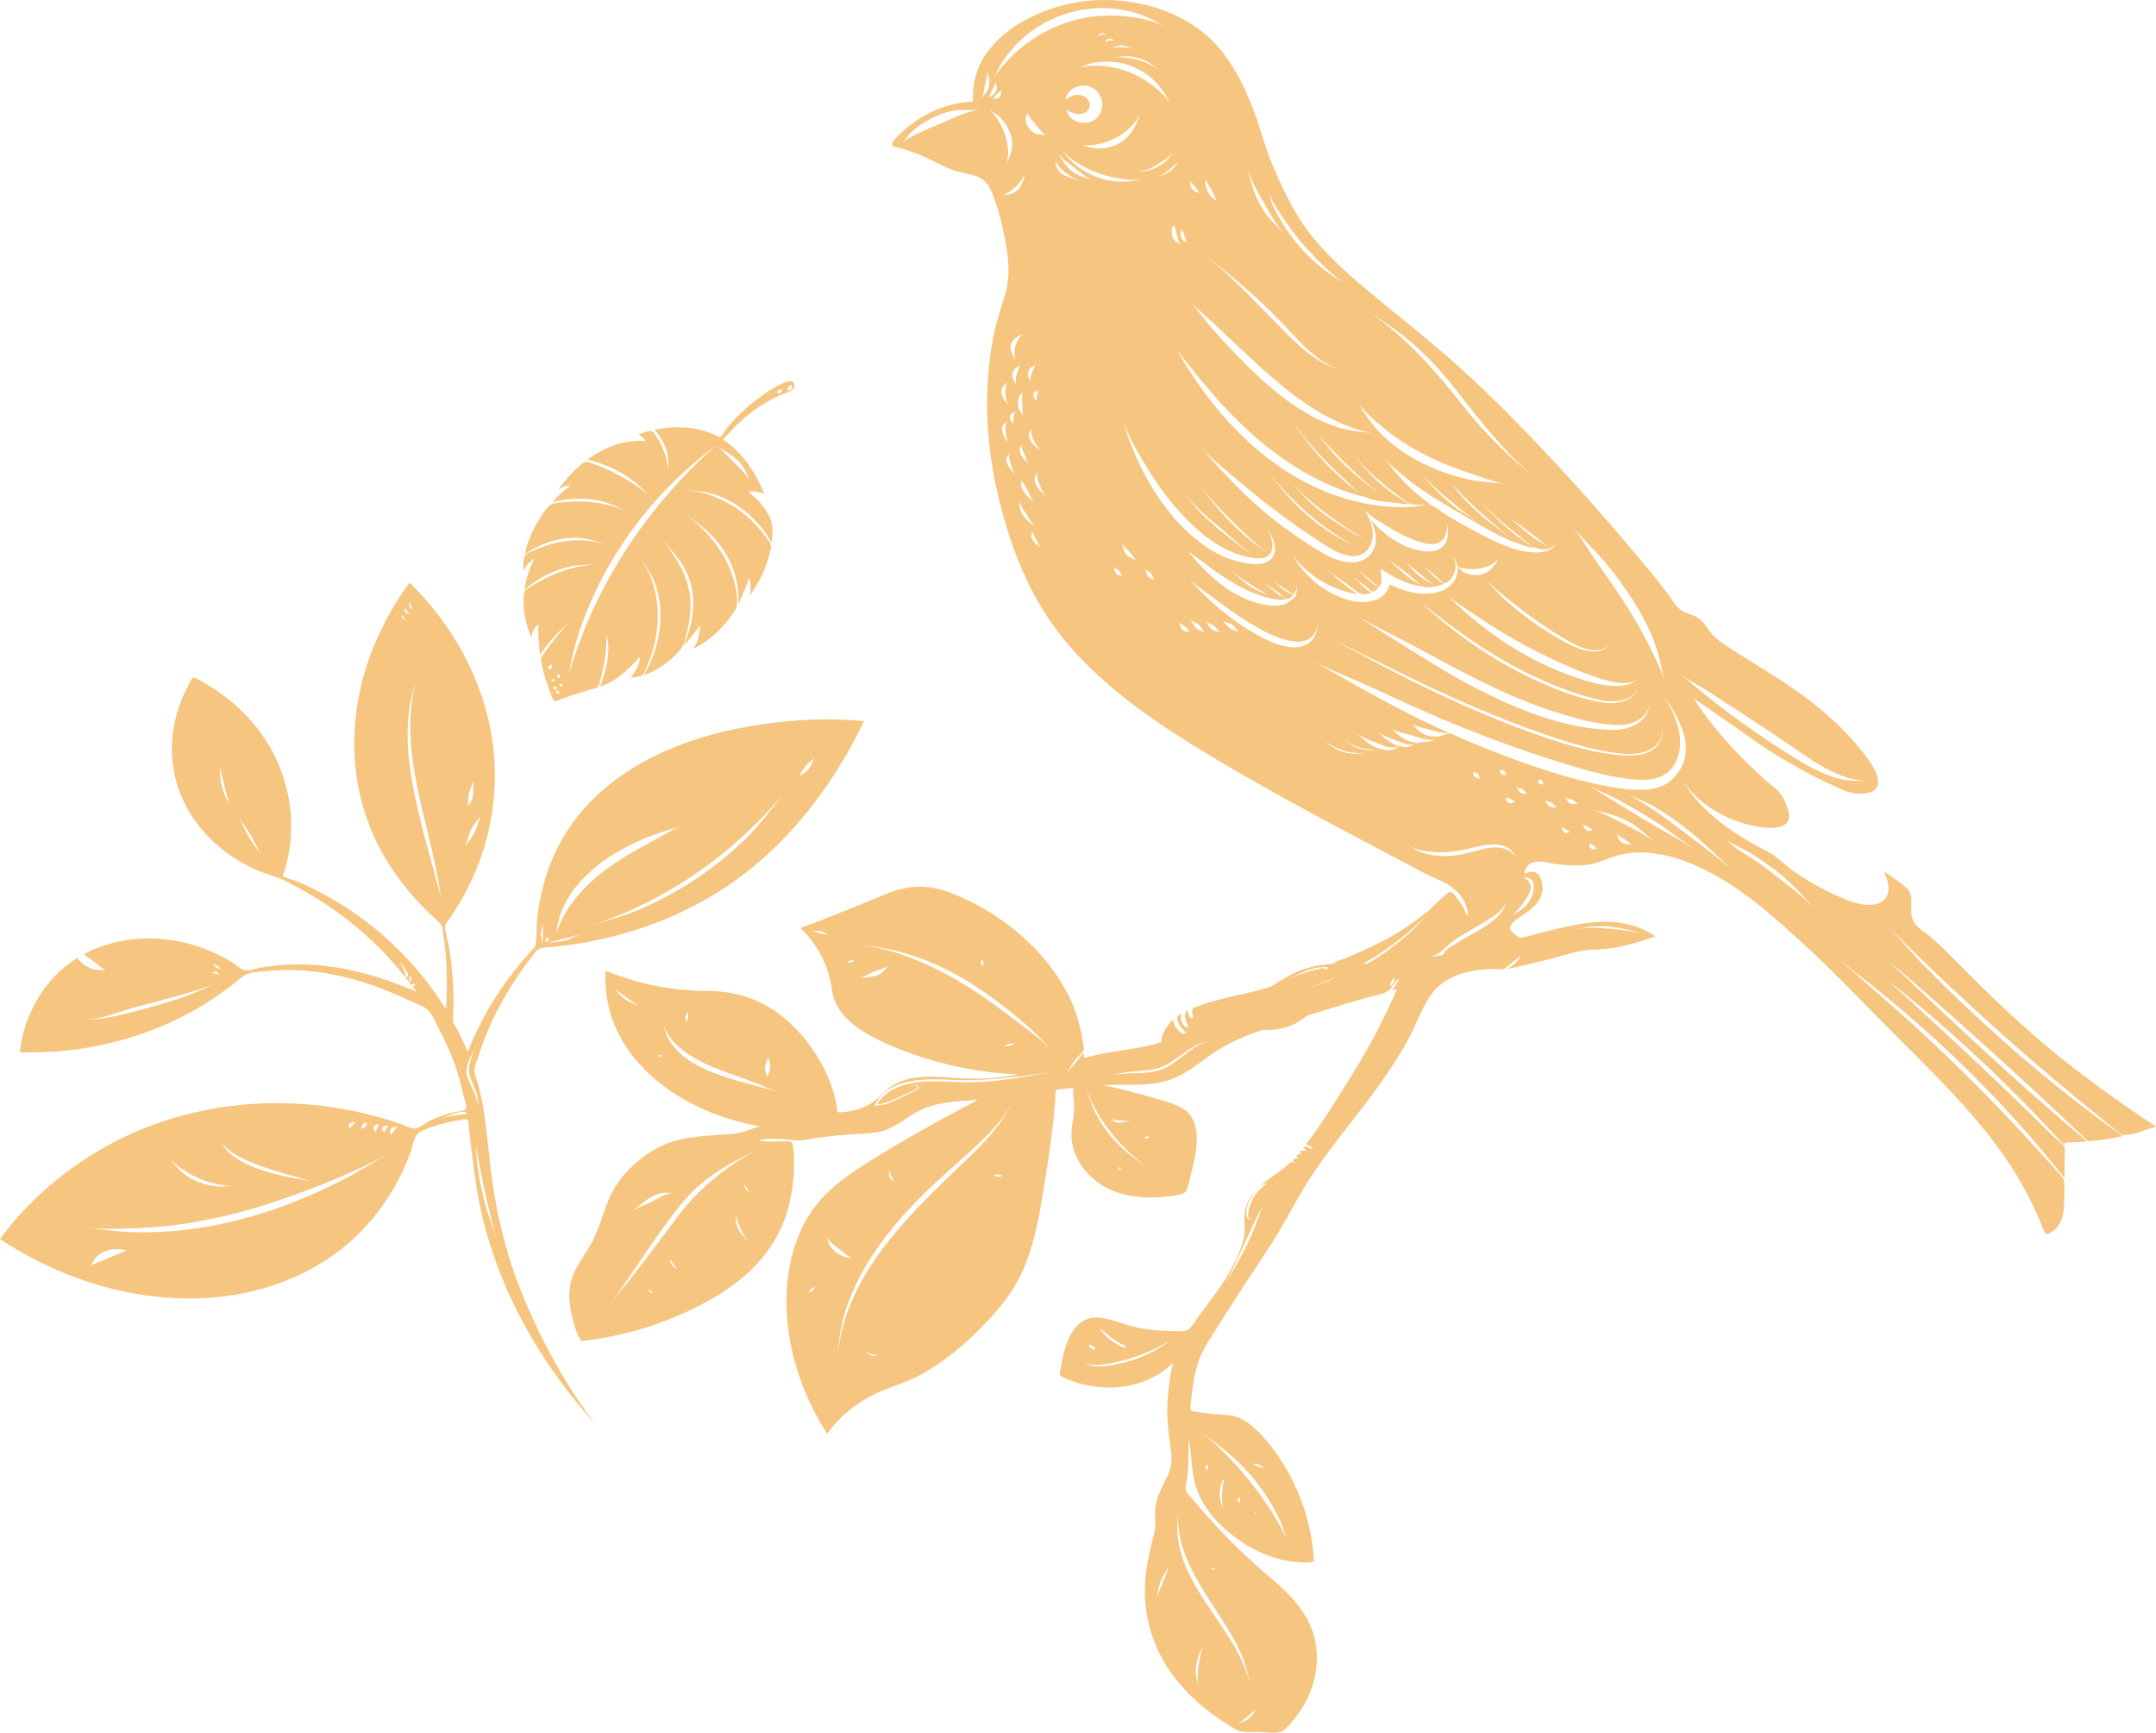 <svg width="397" height="319" viewBox="0 0 397 319" fill="none" xmlns="http://www.w3.org/2000/svg">
<g opacity="0.5">
<path d="M119.729 91.526C119.859 91.643 119.989 91.76 120.106 91.877C118.922 90.668 117.895 89.473 116.516 88.446C114.057 86.626 111.169 85.3 108.15 84.624C111.169 82.389 115.072 80.829 118.935 81.206C118.584 80.699 118.116 80.283 117.556 79.984C118.22 79.75 119.599 79.126 120.145 79.438C120.405 79.594 120.666 80.101 120.835 80.335C121.264 80.959 121.641 81.635 121.941 82.324C122.552 83.715 123.072 85.43 123.098 86.951C123.046 85.599 123.15 84.481 122.786 83.169C122.37 81.648 121.589 80.296 120.51 79.126C123.203 78.541 126.026 78.451 128.719 79.074C129.824 79.334 130.917 79.698 131.932 80.192C132.075 80.257 132.452 80.491 132.569 80.452C132.882 80.361 133.519 79.217 133.727 78.957C135.38 76.943 137.24 75.11 139.348 73.537C140.115 72.952 145.436 69.014 146.191 70.535C146.854 71.887 144.46 72.394 143.641 72.757C142.418 73.303 141.247 73.953 140.115 74.668C137.448 76.384 135.197 78.555 133.155 80.92C136.694 83.273 139.256 87.107 140.727 90.954C139.816 90.551 138.788 90.382 137.786 90.512C139.426 91.929 141 93.359 141.806 95.4C142.34 96.751 142.301 98.493 142.106 99.936C140.115 96.4 137.11 93.398 133.311 91.695C130.696 90.525 128.159 90.24 125.362 90.135C129.746 90.227 134.183 92.215 137.435 94.971C138.541 95.906 139.543 96.959 140.44 98.077C140.87 98.61 141.286 99.169 141.663 99.728C142.158 100.456 141.949 100.95 141.754 101.781C141.078 104.576 139.764 107.202 138.125 109.593C138.281 108.514 138.268 107.384 137.955 106.331C137.396 107.994 136.733 109.645 135.939 111.218C136.238 107.059 134.755 102.99 132.101 99.741C130.293 97.518 128.055 95.972 125.778 94.282C130.254 97.583 134.209 102.262 135.341 107.695C135.614 108.969 136.017 110.802 135.497 112.024C135.223 112.687 134.677 113.324 134.248 113.895C132.517 116.183 130.28 118.12 127.691 119.445C128.458 118.133 128.914 116.625 128.888 115.117C127.951 116.456 126.923 117.73 125.844 118.965C127.691 114.844 128.406 109.957 126.585 105.72C125.336 102.782 123.098 100.729 120.978 98.415C124.295 101.924 127.079 106.253 127.157 111.127C127.183 112.557 127.027 113.973 126.728 115.364C126.442 116.716 126.156 118.51 125.258 119.601C123.671 121.564 121.03 123.501 118.571 124.281C120.978 120.121 122.175 115.182 121.407 110.425C120.887 107.163 119.443 104.576 117.335 102.067C119.794 104.914 120.965 108.917 121.108 112.557C121.212 115.026 120.848 117.509 120.145 119.887C119.781 121.122 119.313 122.318 118.779 123.488C118.428 124.242 118.337 124.398 117.504 124.567C117.062 124.658 116.607 124.71 116.151 124.736C116.906 123.67 117.921 122.318 117.778 120.953C115.969 123.033 113.263 125.593 110.479 126.399C111.403 123.956 112.144 121.33 112.001 118.705C111.949 117.717 111.585 116.872 111.39 115.91C111.728 116.807 111.65 118.094 111.611 119.069C111.533 121.135 111.065 123.163 110.544 125.152C110.414 125.645 110.362 126.243 109.998 126.542C109.737 126.763 109.022 126.828 108.684 126.932C107.578 127.27 106.472 127.621 105.366 127.985C104.755 128.193 104.13 128.401 103.519 128.609C103.376 128.661 102.283 129.142 102.153 129.09C101.711 128.908 101.216 127.088 101.047 126.659C100.631 125.632 100.293 124.58 100.019 123.501C99.902 123.033 99.798 122.552 99.707 122.071C99.551 121.252 99.603 121.083 100.084 120.394C100.67 119.562 101.268 118.757 101.906 117.951C103.09 116.469 104.378 114.87 105.874 113.661C103.363 115.767 101.268 117.782 99.46 120.537C99.2 118.679 99.083 116.794 99.122 114.922C98.38 115.52 97.912 116.443 97.912 117.392C96.754 115.026 96.272 112.336 96.442 109.736C96.494 108.956 96.572 108.748 97.196 108.332C97.469 108.15 97.73 107.981 98.003 107.812C98.757 107.345 99.538 106.903 100.345 106.5C103.22 105.07 106.602 103.978 109.868 103.926C107.448 103.913 105.301 104.03 102.986 104.849C100.644 105.681 98.367 106.968 96.546 108.644C96.819 106.63 97.469 104.68 98.419 102.873C97.534 103.38 96.819 104.16 96.377 105.057C96.364 104.173 96.221 102.652 96.897 102.067C97.326 101.704 98.081 101.444 98.601 101.21C99.993 100.586 101.437 100.105 102.933 99.806C105.835 99.234 109.074 99.286 111.845 100.404C109.295 99.338 107.045 98.727 104.182 99.091C101.489 99.442 98.77 100.482 96.624 102.093C97.079 99.65 98.172 97.362 99.525 95.27C100.136 94.321 100.826 92.956 101.958 92.683C102.829 92.475 103.779 92.423 104.677 92.358C108.398 92.124 112.691 92.683 115.982 94.49C113.94 93.424 112.196 92.475 109.855 92.072C107.136 91.604 104.339 91.773 101.685 92.449C102.712 91.305 103.857 90.252 105.106 89.33C104.287 89.382 103.493 89.668 102.803 90.109C104.078 88.355 105.548 86.717 107.24 85.326C107.89 84.793 108.228 85.027 108.996 85.3C109.438 85.456 109.868 85.612 110.31 85.781C111.377 86.21 112.417 86.678 113.419 87.211C115.67 88.342 117.973 89.772 119.729 91.526ZM145.475 70.795C145.605 70.86 144.838 71.666 144.981 71.835C145.293 72.186 146.542 71.081 145.475 70.795ZM143.146 72.056C142.99 72.341 143.081 72.38 143.419 72.394C144.044 72.419 143.875 71.874 144.226 71.679C143.849 71.874 143.511 71.445 143.146 72.056ZM132.062 82.129C133.168 83 134.157 84.156 135.158 85.144C136.121 86.08 137.396 87.224 137.968 88.446C137.539 87.198 137.097 86.119 136.186 85.105C134.976 83.741 133.506 83.143 132.062 82.129ZM101.62 122.877C101.789 122.578 101.424 122.474 101.502 122.266C101.372 122.461 100.54 122.799 101.112 123.163C101.333 123.293 101.489 123.098 101.62 122.877ZM102.205 125.164C101.997 124.97 101.281 125.061 101.58 125.346C101.763 125.515 102.218 125.177 102.205 125.164ZM103.129 124.619C103.259 124.203 102.608 123.956 102.556 124.437C102.53 124.723 103.038 124.918 103.129 124.619ZM102.517 126.763C102.634 126.269 101.867 126.178 101.906 126.659C101.932 126.932 102.452 127.075 102.517 126.763ZM103.181 126.334C103.584 126.529 103.649 126.074 103.376 125.931C102.973 125.736 102.972 126.139 103.181 126.334ZM103.012 127.569C102.985 126.984 102.283 127.075 102.413 127.478C102.465 127.66 103.012 127.829 103.012 127.569ZM106.277 117.548C105.639 119.692 105.132 121.876 104.768 124.086C108.645 110.646 115.969 98.246 125.687 87.952C127.626 85.898 129.668 83.922 131.802 82.038C121.095 89.966 112.665 100.807 107.864 112.999C107.266 114.48 106.732 116.001 106.277 117.548Z" fill="#ED8C00"/>
<path d="M304.802 172.364C302.265 173.3 299.663 174.066 296.996 174.508C295.265 174.807 293.522 174.729 291.792 174.963C289.463 175.288 287.135 176.159 284.845 176.692C282.425 177.264 279.992 177.836 277.572 178.421C277.963 178.122 280.174 176.64 279.901 175.886C279.966 176.042 277.065 178.356 276.896 178.395C276.284 178.564 275.296 178.356 274.645 178.369C273.682 178.395 272.733 178.473 271.783 178.629C268.57 179.123 265.33 180.435 263.444 183.204C261.674 185.803 260.66 188.923 259.138 191.665C257.42 194.759 255.456 197.696 253.374 200.556C249.224 206.288 244.528 211.643 240.755 217.635C238.361 221.43 236.423 225.486 233.938 229.229C230.608 234.285 227.29 239.354 224.064 244.475C223.088 246.022 222.021 247.582 221.254 249.246C220.031 251.897 219.588 254.965 219.328 257.837C219.289 258.214 219.133 258.838 219.211 259.215C219.367 259.891 219.263 259.722 220.044 259.852C220.967 260.008 221.904 260.151 222.841 260.255C224.012 260.385 225.183 260.398 226.34 260.528C228.864 260.814 230.946 262.698 232.572 264.505C237.021 269.431 240.118 275.904 241.34 282.39C241.523 283.339 241.653 284.288 241.77 285.236C241.809 285.613 241.848 286.003 241.874 286.38C241.9 286.627 241.913 286.874 241.926 287.121C242.069 287.459 241.965 287.589 241.601 287.511C240.924 287.81 239.597 287.602 238.869 287.55C237.776 287.485 236.683 287.303 235.616 287.03C232.195 286.146 228.968 284.34 226.262 282.078C223.595 279.855 221.228 276.996 220.2 273.629C219.354 270.822 219.432 267.689 218.899 264.817C218.795 267.326 218.925 269.86 218.587 272.356C218.522 272.863 218.3 273.434 218.3 273.941C218.3 274.682 219.003 275.254 219.497 275.852C220.512 277.087 221.553 278.283 222.62 279.478C226.093 283.352 229.827 286.965 233.808 290.332C238.127 293.984 241.939 297.948 242.433 303.888C242.824 308.554 241.119 313.221 238.075 316.743C237.529 317.367 236.917 318.186 236.215 318.641C235.187 319.304 232.897 318.849 231.635 318.836C230.412 318.81 228.994 319.005 227.875 318.524C227.134 318.199 226.405 317.692 225.716 317.25C221.813 314.78 218.261 311.661 215.594 307.879C212.134 302.978 210.469 297.129 210.872 291.137C211.028 288.876 211.457 286.653 211.965 284.444C212.251 283.235 212.719 282.013 212.732 280.765C212.745 279.543 212.602 278.27 212.823 277.061C213.175 275.163 214.098 273.46 214.97 271.758C215.75 270.25 215.828 268.729 215.62 267.079C215.347 264.817 214.97 262.607 214.944 260.32C214.905 257.161 215.282 253.977 215.985 250.896C210.638 256.121 202.259 256.602 195.69 253.535C194.961 253.197 195.156 252.898 195.286 252.092C195.442 251.078 195.625 250.077 195.885 249.09C196.236 247.738 196.704 246.373 197.459 245.19C198.357 243.761 199.697 242.669 201.44 242.565C204.055 242.396 206.813 243.877 209.35 244.384C211.457 244.813 213.604 245.021 215.751 245.034C216.557 245.034 217.637 245.177 218.417 244.943C219.302 244.683 220.096 243.15 220.681 242.37C223.855 238.132 227.719 233.271 229.007 227.994C229.476 226.058 228.838 224.147 229.411 222.21C230.647 218.103 234.966 216.673 237.75 213.866C237.88 214.074 238.166 213.996 238.257 214.139C238.309 213.905 238.244 213.697 238.01 213.593C238.179 213.411 238.765 212.995 239.09 213.294C238.96 213.099 238.973 212.943 238.687 212.852C238.895 212.618 239.35 212.228 239.688 212.618C239.532 212.397 239.649 212.254 239.35 212.085C239.805 211.539 239.61 211.916 240.144 211.838C240.235 211.825 240.521 211.877 240.573 211.942C240.274 211.76 240.469 211.474 239.948 211.357C240.391 210.798 240.664 211.136 241.275 211.409C241.471 211.5 241.809 211.565 241.952 211.747C241.432 211.24 241.314 210.824 240.456 210.707C243.643 206.548 246.362 202.012 249.133 197.579C252.216 192.627 254.949 187.441 257.225 182.073C256.939 182.151 256.653 182.229 256.354 182.32C256.536 182.112 257.72 180.227 257.616 180.24C257.108 180.266 256.184 181.943 255.807 182.268C254.831 183.074 252.932 183.295 251.696 183.659C249.25 184.361 246.817 185.088 244.398 185.829C240.013 187.168 235.59 188.468 231.271 190.015C227.993 191.184 224.896 192.679 222.099 194.772C219.445 196.748 217.195 198.45 213.864 199.204C210.443 199.984 206.67 199.542 203.183 199.776C205.993 200.322 208.751 201.089 211.509 201.843C213.513 202.402 215.633 202.921 217.481 203.909C221.8 206.197 220.291 212.319 219.302 216.14C219.107 216.92 218.782 218.961 218.157 219.52C217.533 220.079 215.62 220.157 214.814 220.261C212.849 220.52 210.794 220.494 208.816 220.235C204.731 219.689 201.089 217.687 198.877 214.165C197.524 212.007 197.004 209.667 197.433 207.159C197.654 205.885 197.81 204.65 197.797 203.363C197.784 202.506 197.355 201.063 197.719 200.244C196.861 200.335 196.015 200.426 195.169 200.517C194.532 200.595 194.61 200.465 194.402 200.985C194.285 201.297 194.35 201.843 194.324 202.168C194.18 204.052 194.011 205.924 193.79 207.796C193.361 211.435 192.788 215.061 192.203 218.688C191.357 223.9 190.447 229.242 188.248 234.09C186.687 237.535 184.397 240.485 181.808 243.215C178.087 247.166 173.846 250.831 169.007 253.353C166.496 254.666 163.751 255.342 161.214 256.563C157.701 258.253 154.579 260.736 152.328 263.946C147.203 256.082 144.197 246.217 144.913 236.781C145.329 231.244 147.164 225.538 150.767 221.248C153.382 218.142 156.856 215.828 160.264 213.697C166.678 209.693 173.326 205.989 180.039 202.493C176.474 202.714 172.871 202.778 169.566 204.325C167.068 205.495 165.26 207.393 162.528 208.199C161.136 208.602 159.731 208.653 158.3 208.731C155.529 208.874 152.771 209.134 150.026 209.537C149.193 209.654 148.321 209.914 147.476 209.94C146.422 209.979 145.29 209.771 144.236 209.719C143.378 209.68 142.506 209.628 141.647 209.641C141.504 209.641 139.813 209.849 139.8 209.823C140.19 210.317 143.248 210.07 143.924 210.109C144.366 210.135 145.121 210.018 145.537 210.2C146.084 210.421 145.772 210.187 145.967 210.733C146.058 210.993 146.058 211.422 146.084 211.708C146.214 212.995 146.253 214.295 146.188 215.594C146.058 218.649 145.485 221.742 144.419 224.602C140.88 234.116 131.877 239.445 122.849 243.007C118.672 244.657 114.314 245.801 109.891 246.503C109.306 246.594 108.707 246.685 108.122 246.763C107.913 246.789 107.562 246.88 107.367 246.854C106.769 246.776 107.107 246.893 106.795 246.438C106.092 245.424 105.754 243.838 105.442 242.669C104.934 240.81 104.674 238.86 104.934 236.937C105.39 233.505 107.992 230.932 109.41 227.864C111.088 224.238 111.673 220.403 114.184 217.167C116.955 213.593 121.131 210.551 125.633 209.667C127.519 209.29 129.444 209.147 131.357 208.978C132.801 208.848 134.284 208.835 135.715 208.627C137.133 208.42 138.538 207.731 139.93 207.341C129.575 205.586 118.451 199.711 113.716 189.95C112.024 186.466 111.27 182.58 111.53 178.707C117.476 181.124 123.72 182.424 130.134 182.411C135.676 182.398 140.659 184.114 144.874 187.805C148.256 190.769 151.04 194.707 152.719 198.892C153.343 200.439 153.799 202.051 154.085 203.688C154.124 203.909 154.098 204.507 154.228 204.676C154.41 204.923 154.904 204.767 155.295 204.715C155.919 204.65 156.544 204.585 157.142 204.442C158.547 204.117 159.926 203.506 161.084 202.649C162.008 201.96 162.749 201.05 163.66 200.335C166.912 197.774 171.362 198.086 175.251 198.398C179.48 198.736 183.395 198.619 187.559 197.774C179.987 197.514 172.233 195.799 165.208 192.965C160.42 191.029 153.968 188 153.2 182.242C152.615 177.849 150.624 173.884 147.372 170.843C152.693 168.919 157.897 166.736 163.126 164.578C167.029 162.966 170.685 162.719 174.757 164.253C183.396 167.489 191.552 173.897 196.106 182.021C197.719 184.881 198.812 188.039 199.293 191.288C199.371 191.795 199.683 192.848 199.514 193.355C199.319 193.914 198.318 194.668 197.953 195.123C197.303 195.955 196.873 196.865 196.288 197.709C197.342 196.371 198.539 195.175 199.54 193.784C199.553 194.122 199.566 194.46 199.566 194.798C203.352 193.68 207.203 193.394 211.041 192.588C215.308 191.691 219.38 189.755 223.244 187.792C226.822 185.972 230.334 184.01 233.717 181.839C236.163 180.266 238.517 178.733 241.379 178.031C245.217 177.082 249.042 177.264 252.945 177.485C255.326 177.628 257.785 177.16 260.126 176.783C267.022 175.665 273.839 174.105 280.63 172.52C288.475 170.622 297.399 167.321 304.802 172.364ZM152.875 172.195C152.302 172 151.821 171.623 151.21 171.48C150.533 171.324 149.87 171.415 149.193 171.324C149.831 171.363 150.455 171.688 151.066 171.844C151.587 171.987 152.419 171.948 152.875 172.195ZM118.373 185.582C117.228 185.05 116.136 184.179 115.134 183.438C114.418 182.918 113.586 182.398 112.974 181.761C113.625 182.437 114.08 183.139 114.822 183.724C115.94 184.595 117.163 184.933 118.373 185.582ZM140.841 196.8C140.854 197.085 141.27 198.112 141.205 198.281C141.218 198.151 141.439 197.878 141.491 197.774C141.765 197.215 141.869 196.436 141.804 195.838C141.752 195.383 141.439 194.915 141.452 194.473C141.335 195.357 140.802 195.773 140.841 196.8ZM126.231 187.506C126.218 187.675 126.413 188.273 126.361 188.403C126.413 187.961 126.751 187.545 126.751 187.038C126.751 186.739 126.608 186.414 126.621 186.128C126.556 186.609 126.244 186.96 126.231 187.506ZM121.977 194.447C121.912 194.434 121.743 194.252 121.652 194.226C121.391 194.148 121.274 194.369 121.066 194.343C121.352 194.629 121.899 194.369 121.977 194.447ZM116.201 223.12C117.515 222.21 119.167 221.716 120.559 220.936C121.457 220.442 122.809 219.572 123.928 219.741C120.715 218.883 118.555 221.404 116.201 223.12ZM120.247 238.106C120.182 238.028 119.479 237.262 119.492 237.236C119.479 237.899 119.518 237.989 120.247 238.106ZM124.579 233.453C124.41 233.219 123.33 231.829 123.304 231.504C123.421 231.803 123.343 232.179 123.512 232.504C123.837 233.154 124.384 233.349 124.891 233.804C124.774 233.739 124.631 233.531 124.579 233.453ZM137.588 228.319C136.6 226.902 135.234 224.407 135.65 222.6C135.52 223.692 135.351 224.537 135.702 225.642C136.144 226.993 136.964 227.682 137.901 228.683C137.784 228.566 137.68 228.423 137.588 228.319ZM137.081 217.882C137.185 218.285 137.016 218.623 137.341 219.026C137.536 219.26 137.81 219.338 138.018 219.533C137.875 219.234 137.055 218.09 137.081 217.882ZM138.33 212.202C135.143 213.788 131.994 215.516 129.236 217.791C126.439 220.092 124.319 223.029 122.198 225.928C118.79 230.594 115.693 235.494 112.298 240.147C113.755 238.145 115.446 236.261 116.968 234.298C119.544 230.984 122.055 227.604 124.566 224.238C128.612 218.818 133.894 214.477 139.943 211.396C139.423 211.695 138.863 211.942 138.33 212.202ZM143.716 201.167C141.53 200.426 139.397 199.438 137.224 198.645C134.557 197.67 131.825 196.787 129.275 195.526C126.322 194.07 122.172 191.197 122.016 187.441C122.77 197.267 136.379 198.762 143.716 201.167ZM180.637 177.095C180.637 177.147 180.82 177.979 180.794 177.992C180.859 177.628 181.184 177.615 181.08 177.095C181.041 176.861 180.82 176.744 180.768 176.536C180.833 176.64 180.651 176.952 180.637 177.095ZM157.168 176.757C157.22 176.432 156.166 177.095 156.01 177.069C156.4 177.329 157.064 177.277 157.168 176.757ZM163.673 177.771C162.983 178.304 161.747 178.499 160.954 178.863C159.991 179.305 158.976 179.928 157.91 180.071C159.328 179.837 160.694 180.045 161.995 179.318C162.84 178.837 163.022 178.343 163.673 177.771ZM187.077 192.094C186.583 192.172 186.101 192.003 185.581 192.198C185.295 192.302 185.061 192.536 184.787 192.64C185.191 192.575 185.568 192.601 185.971 192.51C186.258 192.445 186.83 192.068 187.077 192.094ZM163.673 215.308C163.712 215.802 163.647 216.283 163.855 216.751C164.089 217.258 164.622 217.414 164.909 217.804C164.505 217.427 163.725 215.763 163.673 215.308ZM150.143 236.872C149.935 237.054 149.557 237.093 149.323 237.314C149.089 237.522 149.024 237.847 148.816 238.041C149.115 237.925 149.401 237.808 149.648 237.6C149.779 237.47 150.026 236.924 150.143 236.872ZM156.088 231.53C156.335 231.595 156.596 231.621 156.843 231.634C156.114 231.27 155.334 230.594 154.709 230.1C153.785 229.346 152.511 228.488 152.016 227.357C152.485 228.319 152.641 229.294 153.434 230.1C154.137 230.815 155.126 231.296 156.088 231.53ZM162.034 249.428C161.526 249.584 159.406 249.233 159.172 248.453C159.965 249.727 160.824 249.765 162.034 249.428ZM184.683 216.556C184.384 216.4 184.124 216.257 183.799 216.218C183.382 216.153 182.927 216.478 182.602 216.439C182.979 216.387 183.552 216.608 183.942 216.608C184.176 216.595 184.462 216.491 184.683 216.556ZM186.557 202.74C184.722 206.197 181.86 209.03 178.998 211.643C175.395 214.931 171.674 218.09 168.304 221.612C162.671 227.5 157.649 234.35 155.399 242.292C154.644 244.956 154.397 247.465 154.215 250.194C155.308 234.22 168.473 222.639 179.193 212.306C182.159 209.433 184.709 206.405 186.557 202.74ZM193.439 197.449C187.402 198.164 181.522 199.087 175.421 198.801C170.503 198.567 163.387 198.281 161.019 203.675C161.162 203.493 162.84 203.376 163.1 203.272C164.727 202.701 166.275 201.843 167.836 201.102C168.213 200.92 169.761 200.348 168.942 199.75C168.786 199.633 168.616 199.737 168.46 199.737C167.849 199.737 167.107 200.166 166.522 200.322C167.016 200.192 168.018 199.711 168.551 199.802C169.878 200.01 167.875 200.907 167.498 201.063C165.624 201.882 163.647 203.077 161.591 203.311C161.656 202.701 162.619 201.869 163.035 201.505C164.076 200.608 165.364 200.036 166.691 199.672C169.982 198.762 173.443 199.113 176.8 199.217C180.065 199.321 183.291 199.035 186.531 198.554C188.066 198.32 189.588 198.073 191.123 197.826C191.813 197.709 192.502 197.605 193.179 197.488C193.257 197.488 193.777 197.41 193.439 197.449ZM194.792 194.902C192.411 191.6 189.445 188.975 186.284 186.427C182.901 183.685 179.323 181.163 175.473 179.097C169.618 175.951 163.569 174.3 156.999 173.754C163.881 174.339 170.659 177.186 176.552 180.643C180.117 182.736 183.487 185.154 186.752 187.688C189.471 189.781 192.854 192.003 194.792 194.902ZM206.423 215.191C206.462 214.996 206.24 214.892 206.123 214.892C205.668 214.905 206.227 215.412 206.227 215.399C206.279 215.36 206.41 215.269 206.423 215.191ZM210.625 209.485C210.742 209.459 210.976 209.602 211.119 209.589C211.418 209.576 211.548 209.316 211.783 209.277C211.639 209.342 211.327 209.16 211.145 209.199C211.067 209.212 210.638 209.498 210.625 209.485ZM204.992 206.288C205.603 207.094 207.437 206.366 208.244 206.353C207.45 206.34 206.54 206.288 205.746 206.223C205.772 206.223 204.614 206.067 205.083 205.794C204.913 205.924 204.835 206.08 204.992 206.288ZM202.507 205.56C201.375 203.753 200.36 201.635 199.814 199.568C200.581 202.467 201.57 205.066 203.3 207.536C205.902 211.253 209.298 213.736 213.149 216.01C208.79 213.502 205.174 209.758 202.507 205.56ZM221.917 191.834C218.925 192.575 216.856 195.097 214.098 196.332C212.836 196.891 211.509 197.046 210.13 197.137C207.958 197.267 205.837 197.514 203.769 198.203C207.151 197.072 210.976 198.151 214.254 196.722C217.195 195.435 219.263 192.614 222.398 191.717C222.242 191.756 222.086 191.795 221.917 191.834ZM246.453 178.902C246.219 177.953 244.007 178.005 243.305 178.057C242.03 178.161 240.82 178.59 239.649 179.084C238.569 179.551 237.542 180.084 236.501 180.63C237.945 179.876 239.623 179.24 241.184 178.785C242.303 178.46 243.513 178.239 244.671 178.447C244.931 178.499 245.959 178.629 245.998 179.032C246.037 179.369 244.892 179.85 244.71 179.954C240.664 182.034 235.746 182.567 231.401 183.802C232.715 183.425 247.065 181.319 246.453 178.902ZM251.683 179.941C251.592 178.72 251.111 178.356 250.304 177.498C250.903 178.018 251.527 179.175 251.683 179.941ZM252.334 179.421C252.204 178.382 251.8 178.265 251.137 177.576C251.54 177.888 252.217 178.889 252.334 179.421ZM252.789 178.72C252.867 178.044 252.386 177.979 252.047 177.589C252.269 177.745 252.763 178.863 252.789 178.72ZM253.361 178.135C253.361 177.784 253.01 177.771 252.919 177.589C252.958 177.628 253.257 178.291 253.244 178.369C253.296 178.291 253.322 178.213 253.361 178.135ZM253.947 177.888C253.934 177.693 253.648 177.615 253.635 177.563C253.622 177.55 253.83 178.148 253.83 178.135C253.83 178.044 253.947 178.005 253.947 177.888ZM256.783 180.123C256.783 180.162 256.757 179.824 256.77 179.811C256.653 180.149 256.249 180.448 256.106 180.812C256.002 181.098 256.041 181.475 255.911 181.722C256.354 181.228 256.757 180.851 256.783 180.123ZM202.767 244.917C203.365 245.84 204.25 246.529 205.161 247.127C205.395 247.283 207.489 248.635 207.229 247.829C207.177 247.673 206.332 247.361 206.162 247.27C205.616 246.958 205.096 246.607 204.601 246.217C204.445 246.087 202.559 244.514 202.559 244.514C202.598 244.657 202.663 244.8 202.767 244.917ZM200.503 247.647C200.568 247.933 201.583 248.895 201.635 248.245C201.648 247.907 200.399 247.361 200.503 247.647ZM215.061 247.01C211.9 248.804 208.608 250.181 205.018 250.857C203.001 251.247 199.853 251.884 198.201 250.194C200.399 252.092 203.43 251.611 206.097 251.039C207.997 250.636 209.857 250.012 211.6 249.155C212.602 248.674 213.565 248.115 214.463 247.465C214.541 247.426 215.334 246.88 215.061 247.01ZM222.463 270.029C222.463 270.003 222.307 269.548 222.294 269.574C222.281 269.665 222.06 269.86 222.021 269.977C221.93 270.289 222.19 270.458 222.164 270.718C222.346 270.536 222.489 270.289 222.463 270.029ZM225.143 277.594C224.987 276.32 224.974 274.994 225.13 273.72C225.143 273.655 225.287 272.083 225.625 272.356C225.065 271.94 224.688 273.876 224.662 274.071C224.389 275.592 224.883 276.606 225.247 278.01C225.195 277.906 225.169 277.711 225.143 277.594ZM228.383 276.684C228.396 276.593 228.279 275.605 228.227 275.631C228.11 275.917 227.745 275.826 227.954 276.32C228.045 276.541 228.253 276.528 228.383 276.684ZM231.388 278.361C231.401 278.166 230.855 278.556 231.037 278.595C231.154 278.621 231.375 278.491 231.388 278.361ZM230.334 269.288C230.855 269.483 231.297 269.899 231.856 270.068C232.221 270.172 232.624 270.159 232.962 270.276C232.533 270.055 232.208 269.782 231.752 269.613C231.375 269.457 230.647 269.483 230.334 269.288ZM220.941 263.504C224.48 266.143 227.667 269.587 230.399 273.031C233.079 276.411 235.655 280.245 237.281 284.249C236.683 283.209 236.501 281.792 236.033 280.674C235.72 279.933 235.382 279.205 235.005 278.504C233.795 276.164 232.299 273.954 230.607 271.927C227.81 268.547 224.48 266.052 220.941 263.504ZM215.685 287.771C214.918 288.98 214.098 290.007 213.604 291.397C213.279 292.333 213.24 293.217 213.044 294.179C213.318 293.087 213.864 291.969 214.293 290.929C214.671 289.994 215.074 288.577 215.685 287.771ZM222.073 302.121C221.058 303.849 220.252 305.331 220.187 307.398C220.148 308.619 220.473 309.503 220.72 310.673C220.382 309.594 220.564 307.931 220.681 306.852C220.863 305.422 221.215 303.342 222.073 302.121ZM229.84 315.898C229.281 316.392 228.344 317.198 227.576 317.393C228.487 317.081 229.268 316.912 230.061 316.275C230.855 315.638 231.024 314.897 231.557 314.092C231.284 314.78 230.399 315.404 229.84 315.898ZM222.893 288.629C222.958 288.642 223.088 288.85 223.166 288.902C223.413 289.019 223.582 288.824 223.777 288.876C223.556 288.525 222.971 288.707 222.893 288.629ZM216.921 278.946C216.921 278.855 216.921 278.751 216.934 278.66C215.204 291.41 227.888 299.04 230.321 310.608C229.84 308.32 229.398 306.293 228.396 304.148C226.926 300.964 224.935 298.039 223.036 295.089C219.888 290.241 216.726 284.911 216.921 278.946ZM232.39 222.236C229.944 226.772 228.136 231.66 225.625 236.17C227.03 233.999 228.331 231.777 229.476 229.437C230.217 227.929 230.868 226.382 231.479 224.81C231.739 224.134 231.986 223.471 232.221 222.782C232.26 222.665 232.52 222.041 232.39 222.236ZM233.834 217.934C231.895 217.336 229.918 220.819 229.593 222.288C229.294 223.666 229.515 225.265 231.18 224.03C229.372 225.278 229.788 223.055 230.126 222.015C230.438 221.066 230.946 220.196 231.596 219.429C231.947 219.039 233.17 217.583 233.834 217.934ZM301.744 171.74C301.913 171.779 302.096 171.818 302.278 171.87C298.284 170.557 294.16 169.985 290.023 171.155C291.974 170.596 294.459 170.843 296.488 170.973C298.245 171.103 300.027 171.363 301.744 171.74Z" fill="#ED8C00"/>
<path d="M347.147 170.115C347.095 170.063 347.043 170.011 346.991 169.959C349.645 172.507 352 175.431 354.589 178.07C356.579 180.098 358.596 182.099 360.651 184.062C365.504 188.676 370.473 193.134 375.625 197.424C380.556 201.531 385.63 205.443 390.859 209.161C388.973 209.564 387.061 209.863 385.148 210.058C384.472 210.136 384.329 209.967 383.873 209.525C383.47 209.135 383.067 208.758 382.663 208.368C379.71 205.547 376.718 202.753 373.726 199.984C367.559 194.291 361.314 188.663 354.992 183.113C353.183 181.527 351.362 179.942 349.528 178.369C348.747 177.693 347.654 177.017 346.991 176.211C359.194 187.753 371.397 199.36 384.303 210.123C383.431 210.201 382.572 210.266 381.701 210.304C381.362 210.317 380.907 210.266 380.582 210.343C380.1 210.46 380.153 210.292 380.153 210.876C373.44 203.481 366.31 196.462 358.843 189.833C356.202 187.493 353.522 185.206 350.79 182.983C349.541 181.969 348.175 181.046 346.991 179.968C351.583 184.023 356.072 188.208 360.56 192.381C365.178 196.683 369.758 201.024 374.272 205.443C375.612 206.756 376.952 208.069 378.292 209.382C378.786 209.876 379.801 210.525 380.113 211.162C380.335 211.617 380.166 212.644 380.166 213.164C380.166 214.399 380.166 215.634 380.153 216.881C370.395 204.468 359.051 193.082 346.822 183.1C343.934 180.735 340.993 178.434 337.975 176.224C340.681 178.213 343.166 180.605 345.703 182.801C349.073 185.726 352.39 188.715 355.642 191.757C361.809 197.528 367.741 203.546 373.466 209.746C374.819 211.214 376.172 212.696 377.499 214.178C378.149 214.906 378.786 215.634 379.437 216.361C380.192 217.219 380.153 217.622 380.127 218.779C380.087 221.171 380.4 224.628 378.357 226.37C378.045 226.643 377.564 227.02 377.147 227.098C376.627 227.202 376.848 227.28 376.549 226.864C376.068 226.188 375.833 225.148 375.482 224.368C374.923 223.12 374.337 221.886 373.726 220.664C372.659 218.571 371.488 216.53 370.213 214.568C363.708 204.598 354.68 196.345 346.379 187.909C341.41 182.853 336.505 177.758 331.249 173.001C326.878 169.037 322.338 164.968 317.251 161.94C311.891 158.742 305.438 156.091 299.076 157.183C296.735 157.585 294.679 158.885 292.298 159.197C290.412 159.457 288.487 159.327 286.613 159.067C285.403 158.898 284.128 158.521 282.892 158.638C281.617 158.755 280.798 159.6 280.694 160.887C282.216 160.146 283.309 160.354 283.855 162.096C284.336 163.642 283.92 165.202 282.892 166.398C281.995 167.438 280.811 168.14 279.705 168.933C279.041 169.4 277.962 170.076 278.105 171.025C278.248 171.974 280.46 172.624 280.29 173.378C280.134 174.132 278.248 174.08 277.74 174.132C273.616 174.522 269.583 174.977 265.642 176.328C265.772 175.223 266.097 174.977 267.007 174.366C267.541 174.015 268.087 173.677 268.634 173.365C269.622 172.78 270.624 172.234 271.613 171.662C274.176 170.18 276.791 168.595 277.571 165.566C277.051 167.451 275.022 168.712 273.473 169.66C271.522 170.856 269.466 171.896 267.593 173.235C266.565 173.976 265.72 175.054 264.64 175.639C262.779 176.653 260.659 177.329 258.694 178.122C255.546 179.396 252.411 180.683 249.301 182.073C247.467 182.892 245.646 183.724 243.889 184.686C242.393 185.518 241.196 186.661 239.804 187.649C237.15 189.508 233.976 189.911 230.815 189.391C229.475 189.17 228.278 188.702 227.029 188.195C226.105 187.818 225.273 187.636 224.31 188.052C222.944 188.65 222.111 190.171 220.901 191.029C219.587 191.965 218.039 192.705 216.465 193.043C215.398 193.264 213.915 193.368 213.837 191.939C213.759 190.418 215.008 188.702 216.01 187.688C216.088 188.325 216.335 188.923 216.738 189.417C217.077 189.846 218.534 191.107 219.223 190.6C218.95 190.808 217.428 189.118 217.272 188.871C217.155 188.676 217.037 188.468 216.959 188.26C216.647 187.428 216.673 187.025 217.467 186.571C217.415 187.077 217.402 187.688 217.61 188.169C217.701 188.364 218.404 189.456 218.807 189.144C218.846 189.118 218.364 188.065 218.312 187.831C218.156 187.155 218.026 186.259 218.729 185.96C218.703 186.272 219.015 187.857 219.626 187.363C219.757 187.259 219.535 186.571 219.522 186.376C219.483 185.531 219.743 185.544 220.511 185.258C223.113 184.296 225.793 183.646 228.499 183.061C231.725 182.359 234.757 181.514 237.84 180.332C238.634 180.033 239.427 179.721 240.208 179.422C240.572 179.279 241.886 178.525 242.237 178.629C242.484 178.707 242.94 179.708 242.914 179.942C242.914 179.305 243.291 178.993 242.966 178.343C243.668 178.07 243.447 178.083 243.85 178.538C243.98 178.694 244.28 178.967 244.306 179.188C244.306 178.603 244.631 178.395 244.332 177.797C244.579 177.693 244.826 177.602 245.073 177.498C245.177 177.81 245.594 178.213 245.607 178.512C245.62 178.291 245.789 177.992 245.867 177.784C245.919 177.641 245.737 177.303 245.802 177.199C245.984 176.9 247.259 176.601 247.61 176.458C248.04 176.276 248.469 176.094 248.898 175.912C250.759 175.119 252.606 174.275 254.401 173.352C257.484 171.766 260.373 169.881 263.001 167.607C261.413 170.024 259.098 171.896 256.808 173.625C254.271 175.522 251.578 177.199 248.742 178.629C243.954 181.046 238.751 182.424 233.989 184.894C236.929 183.373 240.13 182.463 243.239 181.358C247.428 179.877 251.409 177.862 255.039 175.327C256.782 174.106 258.473 172.78 260.034 171.324C261.53 169.907 262.519 168.036 264.015 166.697C264.809 165.982 265.589 165.254 266.396 164.565C266.903 164.123 266.825 164.071 267.333 164.305C267.749 164.5 268.178 165.163 268.452 165.527C268.855 166.06 269.206 166.645 269.505 167.243C269.596 167.425 270.182 168.621 270.208 168.569C270.52 168.088 269.987 166.814 269.805 166.359C269.427 165.41 268.777 164.578 268.035 163.876C266.435 162.382 264.21 161.758 262.311 160.757C257.562 158.261 252.827 155.753 248.092 153.231C240.338 149.098 232.61 144.913 225.051 140.428C214.448 134.137 203.625 127.21 195.767 117.539C189.223 109.494 185.541 99.485 183.395 89.438C181.56 80.859 181.222 72.281 182.614 63.624C183.134 60.388 184.071 57.438 185.047 54.331C186.152 50.822 185.658 47 184.943 43.465C184.409 40.787 183.72 38.032 182.679 35.497C182.159 34.211 181.404 33.093 180.077 32.547C178.646 31.962 177.02 31.845 175.55 31.325C173.754 30.701 172.154 29.765 170.437 28.972C169.383 28.479 168.277 28.076 167.171 27.699C166.677 27.53 166.183 27.374 165.675 27.231C165.415 27.153 164.531 27.062 164.348 26.88C163.672 26.178 166.664 23.799 167.223 23.344C169.136 21.772 171.321 20.55 173.663 19.744C175.446 19.133 177.306 18.769 179.192 18.665C178.464 8.566 188.364 2.509 197.094 0.65C206.591 -1.377 218.299 1.313 224.661 9.06C227.757 12.816 229.826 17.352 231.426 21.915C232.389 24.696 233.091 27.491 234.249 30.207C236.266 34.951 238.425 39.644 241.717 43.66C245.294 48.027 249.653 51.706 253.998 55.267C259.033 59.413 264.158 63.456 268.998 67.836C273.057 71.501 276.96 75.362 280.772 79.3C287.81 86.566 294.562 94.104 301.054 101.851C303.018 104.191 304.983 106.543 306.83 108.974C307.207 109.481 307.585 109.975 307.923 110.508C308.469 111.339 309.055 112.093 309.965 112.561C311.162 113.185 312.385 113.302 313.374 114.329C314.337 115.33 314.857 116.525 315.937 117.435C317.16 118.475 318.539 119.333 319.892 120.191C323.86 122.699 327.906 125.065 331.705 127.834C335.764 130.784 339.51 134.124 342.646 138.037C343.882 139.584 345.391 141.416 345.781 143.418C346.262 145.9 343.7 146.225 341.8 146.082C340.369 145.978 339.055 145.277 337.741 144.692C336.297 144.042 334.879 143.353 333.474 142.625C331.197 141.442 328.96 140.168 326.787 138.817C324.159 137.179 321.674 135.359 319.15 133.592C316.73 131.902 314.298 130.225 311.852 128.561C314.194 132.175 316.926 135.502 319.905 138.609C321.583 140.363 323.339 142.04 325.135 143.665C325.941 144.406 326.956 145.082 327.672 145.913C328.361 146.706 328.895 147.954 329.22 148.942C330.911 154.193 322.585 152.165 320.035 151.256C315.989 149.813 311.956 147.161 309.692 143.418C313.153 149.644 319.528 153.712 325.681 156.884C327.333 157.741 328.777 159.34 330.326 160.419C332.082 161.654 333.916 162.759 335.842 163.72C338.522 165.046 343.153 167.581 346.21 166.164C348.5 165.098 347.759 162.122 346.835 160.367C348.071 161.225 349.333 162.057 350.53 162.98C351.752 163.915 352.078 164.981 351.961 166.489C351.844 167.984 351.857 169.27 352.936 170.44C353.535 171.077 354.289 171.545 354.979 172.078C356.93 173.612 358.674 175.418 360.417 177.186C366.388 183.243 372.477 189.105 379.112 194.447C384.849 199.061 390.846 203.351 397 207.38C395.218 207.978 393.214 208.771 391.328 208.953C390.547 209.031 390.144 208.485 389.532 207.991C389.233 207.744 388.934 207.51 388.635 207.276C387.594 206.431 386.54 205.586 385.5 204.728C381.701 201.622 377.928 198.463 374.22 195.253C367.195 189.196 360.352 182.918 353.678 176.471C351.544 174.418 349.385 172.234 347.147 170.115ZM309.822 124.363C315.56 129.419 321.765 133.956 328.192 138.089C331.106 139.96 334.137 141.884 337.442 143.002C339.705 143.769 342.021 143.834 344.389 143.73C338.535 143.99 333.019 139.467 328.439 136.399C325.72 134.579 323.001 132.76 320.269 130.979C318.422 129.77 316.574 128.574 314.714 127.379C313.127 126.352 311.37 125.455 309.822 124.363ZM289.579 97.016C291.245 99.07 292.598 101.461 294.12 103.632C295.095 105.022 296.084 106.413 297.034 107.817C299.402 111.287 301.665 114.836 303.526 118.592C304.671 120.88 305.88 123.193 306.583 125.663C305.906 123.063 305.529 120.451 304.54 117.942C303.487 115.265 302.108 112.717 300.559 110.287C299.141 108.064 297.567 105.945 295.902 103.918C293.938 101.5 291.596 99.394 289.579 97.016ZM306.128 134.371C305.802 138.492 301.704 139.064 298.296 138.7C293.638 138.206 289.072 136.789 284.662 135.268C275.308 132.058 266.227 128.003 257.38 123.622C252.905 121.413 248.43 119.19 243.928 117.045C247.87 118.917 251.695 121.114 255.572 123.115C260.191 125.507 264.874 127.795 269.635 129.9C274.41 132.006 279.263 133.982 284.206 135.645C288.864 137.218 293.755 138.713 298.686 139.038C300.95 139.181 303.851 139.09 305.321 137.049C305.998 136.113 306.18 134.943 306.167 133.813C306.154 134.007 306.141 134.189 306.128 134.371ZM306.154 133.8V133.774C306.154 133.761 306.154 133.761 306.154 133.8ZM238.686 109.234C238.855 108.649 238.842 108.051 238.79 107.453C238.816 108.129 238.646 108.857 238.256 109.403C237.059 108.714 235.615 107.869 234.601 106.933C235.628 108.142 236.682 109 238.217 109.468C237.788 110.027 237.111 110.469 236.513 110.131C236.188 109.949 235.927 109.546 235.641 109.299C234.666 108.454 233.547 107.882 232.506 107.154C233.924 108.246 235.199 109.39 236.734 110.352C235.251 110.598 233.521 110.079 232.129 109.65C229.813 108.922 227.666 107.713 225.637 106.4C223.959 105.308 222.345 104.126 220.758 102.917C220.056 102.384 219.184 101.877 218.56 101.253C221.474 104.762 224.531 107.986 228.746 109.975C230.581 110.832 232.61 111.443 234.652 111.495C235.407 111.508 236.188 111.417 236.89 111.131C237.059 111.066 238.816 109.702 238.594 109.598C238.555 109.559 238.673 109.273 238.686 109.234ZM232.272 108.818C230.099 107.44 227.484 105.997 225.702 104.113C227.185 105.477 228.525 106.868 230.242 107.96C231.413 108.714 232.623 109.169 233.859 109.793C233.286 109.52 232.792 109.13 232.272 108.818ZM231.738 100.603C232.337 101.032 232.961 101.422 233.547 101.851C231.14 100.122 228.941 97.991 226.847 95.898C224.518 93.571 222.163 91.115 220.264 88.411C223.542 93.091 227.081 97.185 231.738 100.603ZM230.151 101.825C228.369 100.369 226.626 98.849 224.895 97.341C222.488 95.235 219.275 92.987 217.883 90.023C219.275 92.974 221.747 95.118 224.167 97.224C226.196 98.978 228.369 100.473 230.476 102.098C230.372 102.007 230.255 101.916 230.151 101.825ZM234.132 95.339C237.176 97.705 240.312 99.927 243.642 101.864C246.27 103.398 250.407 104.775 252.593 101.734C253.92 99.888 253.282 97.458 252.372 95.586C254.752 98.549 259.046 101.461 262.975 101.513C264.002 101.526 265.056 101.253 265.772 100.486C266.864 99.329 266.63 97.757 266.5 96.327C266.591 97.926 266.019 99.888 264.198 100.135C263.209 100.265 262.155 99.992 261.218 99.693C259.215 99.043 257.302 98.017 255.494 96.925C254.05 96.054 252.164 94.962 251.058 93.662C252.554 95.521 253.53 98.796 252.021 100.915C249.653 104.243 245.125 101.097 242.719 99.524C237.918 96.392 233.313 92.948 228.928 89.256C226.352 87.085 223.581 84.902 221.266 82.445C225.247 87.138 229.358 91.453 234.132 95.339ZM250.993 99.096C246.01 96.067 240.923 92.441 237.059 88.034C238.647 89.841 240.221 91.609 242.042 93.195C245.073 95.833 248.417 97.757 251.942 99.641C251.617 99.485 251.305 99.29 250.993 99.096ZM236.63 90.465C235.472 89.217 234.301 87.93 233.326 86.553C236.643 91.206 240.403 95.196 245.294 98.264C247.077 99.381 248.937 100.226 250.811 101.136C245.49 98.627 240.65 94.754 236.63 90.465ZM261.166 105.386C260.308 104.672 259.15 103.879 258.473 102.969C259.436 104.087 260.243 105.191 261.426 106.101C262.337 106.803 263.3 107.245 264.315 107.791C263.209 107.141 262.142 106.218 261.166 105.386ZM238.92 103.645C241.027 106.686 244.072 109 247.571 110.222C250.524 111.261 254.948 111.313 255.897 107.57C258.434 108.883 261.582 109.715 264.419 109.091C266.747 108.584 268.686 106.868 268.348 104.269C268.738 104.554 268.998 104.996 269.44 105.256C270.247 105.737 271.21 105.932 272.133 105.854C274.15 105.685 275.269 104.178 276.101 102.54C275.087 104.334 272.381 104.905 270.481 104.736C269.974 104.697 268.972 104.645 268.556 104.347C268.217 104.1 268.283 103.775 268.1 103.372C267.853 102.8 267.45 102.371 266.916 102.046C268.4 102.956 268.27 105.126 267.307 106.374C267.099 106.647 266.5 107.31 266.11 107.375C265.681 107.44 264.965 106.556 264.562 106.205C263.69 105.438 262.688 104.736 261.882 103.918C263.209 105.243 264.197 106.569 265.876 107.492C264.861 107.947 263.04 108.376 261.947 107.947C261.466 107.765 260.984 107.102 260.568 106.751C259.787 106.101 258.994 105.464 258.2 104.84C257.224 104.061 256.014 103.372 255.13 102.501C256.392 103.58 257.498 104.801 258.825 105.841C259.826 106.621 260.841 107.284 261.908 107.96C258.942 107.596 256.574 106.231 254.128 104.671C254.245 104.71 254.388 106.4 254.401 106.53C254.44 107.167 254.258 107.687 253.855 108.181C252.58 106.855 251.162 105.828 249.744 104.671C251.11 105.88 252.294 107.18 253.816 108.22C253.439 108.675 253.035 109.026 252.554 108.818C252.385 108.753 252.164 108.467 252.021 108.35C251.149 107.622 250.134 107.011 249.288 106.257C250.355 107.323 251.227 108.363 252.58 109.104C251.149 109.663 250.524 109.403 249.432 108.597C248.807 108.129 248.183 107.674 247.558 107.206C246.231 106.218 244.644 105.282 243.46 104.126C245.62 105.971 247.571 107.869 250.017 109.351C245.555 108.818 240.468 105.815 237.931 102.02C238.282 102.579 238.555 103.125 238.92 103.645ZM266.89 102.059C266.864 102.033 266.864 102.046 266.89 102.059V102.059ZM303.76 128.925C303.799 132.279 300.416 133.592 297.619 133.475C293.872 133.332 290.022 132.227 286.483 131.109C277.962 128.431 270.065 124.194 262.259 119.931C258.161 117.695 253.933 115.694 249.848 113.445C257.12 117.838 264.067 122.699 271.639 126.612C279.328 130.589 288.187 134.241 296.982 134.371C300.559 134.423 304.176 132.539 303.734 128.405C303.76 128.574 303.76 128.756 303.76 128.925ZM261.57 110.884C268.27 117.019 275.841 122.257 284.18 125.871C287.68 127.392 291.518 128.808 295.317 129.354C297.97 129.744 301.574 128.912 301.834 125.728C301.496 129.133 297.307 129.445 294.718 128.886C290.672 128.003 286.717 126.456 282.957 124.74C275.113 121.14 268.178 116.123 261.439 110.78C261.492 110.806 261.531 110.845 261.57 110.884ZM301.847 125.689C301.847 125.676 301.847 125.676 301.847 125.702C301.847 125.689 301.847 125.689 301.847 125.689ZM301.899 124.571C301.912 124.545 301.912 124.545 301.899 124.571V124.571ZM301.886 124.584C300.169 126.872 295.408 125.208 293.209 124.428C290.36 123.427 287.576 122.18 284.857 120.867C279.952 118.501 275.256 115.72 270.78 112.639C269.349 111.651 267.801 110.702 266.487 109.572C273.669 116.746 282.164 122.335 291.947 125.299C294.679 126.118 299.857 127.366 301.886 124.584ZM295.876 118.384C295.876 118.371 295.876 118.371 295.876 118.41C295.889 118.397 295.876 118.384 295.876 118.384ZM287.654 117.344C282.359 114.16 277.61 110.391 273.005 106.296C274.605 107.726 275.984 109.416 277.61 110.832C280.056 112.977 282.697 114.914 285.468 116.629C287.888 118.124 290.685 119.905 293.638 119.944C294.523 119.957 296.11 119.593 295.889 118.41C296.006 119.307 294.926 119.671 294.198 119.71C291.921 119.853 289.527 118.449 287.654 117.344ZM285.637 100.785C283.192 101.981 281.188 99.836 279.419 98.407C276.908 96.392 274.254 94.221 272.172 91.765C275.308 95.456 278.599 98.523 282.775 100.993C277.337 99.862 272.433 96.548 267.658 93.805C264.575 92.025 261.544 90.127 258.785 87.878C257.419 86.761 255.884 85.539 254.792 84.148C257.263 87.644 259.982 90.426 263.482 92.934C262.584 92.987 261.674 92.96 260.776 92.921C259.839 92.87 259.514 92.727 258.759 92.194C257.979 91.635 257.185 91.076 256.431 90.478C253.686 88.333 250.798 85.812 248.703 83.017C251.734 87.073 255.169 90.452 259.657 92.856C258.538 92.766 257.419 92.648 256.301 92.506C254.961 92.324 252.892 92.246 251.63 91.596C250.017 90.764 248.495 89.061 247.168 87.839C246.361 87.099 245.581 86.345 244.813 85.578C242.042 82.77 239.31 79.677 237.202 76.323C241.014 82.341 245.451 87.41 251.357 91.518C244.241 89.802 237.645 85.89 232.077 81.237C229.045 78.702 226.261 75.894 223.659 72.931C222.137 71.189 220.641 69.409 219.223 67.589C218.221 66.315 216.894 64.911 216.166 63.443C222.515 75.037 232.012 85.76 244.566 90.699C248.599 92.285 252.918 93.22 257.25 93.35C258.2 93.376 259.137 93.35 260.086 93.298C261.023 93.246 262.858 92.766 263.729 93.103C264.497 93.402 265.264 94.13 265.954 94.572C266.643 95.001 267.333 95.417 268.035 95.82C269.57 96.717 271.132 97.562 272.706 98.381C275.139 99.654 277.662 100.876 280.368 101.435C282.333 101.838 286.132 102.137 286.665 99.524C286.535 100.096 286.171 100.512 285.637 100.785ZM242.133 79.118C245.724 84.525 250.589 88.528 255.858 92.207C253.438 90.556 251.188 88.528 249.054 86.527C248.248 85.773 247.467 84.993 246.686 84.213C245.268 82.744 242.979 80.535 242.133 79.118ZM266.851 91.999C264.835 90.348 262.753 88.541 261.088 86.553C263.183 89.048 265.277 91.336 267.892 93.324C269.414 94.481 271.041 95.352 272.654 96.353C270.611 95.144 268.647 93.506 266.851 91.999ZM267.502 89.308C270.793 93.766 275.1 96.925 279.627 99.966C277.415 98.537 275.373 96.73 273.395 95.001C272.055 93.831 270.767 92.609 269.505 91.349C268.972 90.803 268.439 90.257 267.905 89.711C267.827 89.633 267.372 89.126 267.502 89.308ZM284.258 99.966C283.152 99.121 282.047 98.277 280.941 97.432C279.744 96.509 278.313 95.651 277.259 94.598C278.924 96.054 280.421 97.601 282.242 98.9C283.257 99.628 284.362 100.174 285.39 100.863C284.987 100.603 284.623 100.265 284.258 99.966ZM277.493 89.165C277.519 89.165 277.519 89.165 277.493 89.165V89.165ZM251.864 57.269C258.994 62.078 264.484 68.447 269.753 75.141C273.656 80.093 278.079 84.317 282.996 88.216C277.181 83.524 272.576 77.454 267.996 71.618C265.459 68.382 262.675 65.379 259.527 62.728C257.107 60.687 254.492 58.997 251.864 57.269ZM250.108 74.231C251.292 76.167 252.463 77.974 254.063 79.625C256.509 82.12 259.462 84.109 262.623 85.604C265.264 86.852 268.074 87.774 270.936 88.359C273.096 88.801 275.321 88.788 277.493 89.165C275.191 88.775 272.992 87.891 270.793 87.163C267.567 86.098 264.393 84.824 261.4 83.212C259.046 81.938 256.795 80.457 254.739 78.741C253.139 77.428 251.318 75.92 250.108 74.231ZM233.677 35.146C233.807 37.096 234.861 38.903 235.823 40.553C237.085 42.711 238.608 44.713 240.312 46.519C242.758 49.106 245.477 50.861 248.443 52.719C245.568 50.978 242.914 48.235 240.663 45.766C239.583 44.583 238.568 43.335 237.606 42.048C236.838 41.008 236.11 39.916 235.42 38.825C234.744 37.707 233.82 36.459 233.677 35.146ZM229.813 31.351C230.372 33.756 230.971 35.9 232.233 38.071C233.417 40.099 234.926 41.45 236.526 43.127C235.108 41.541 233.924 39.449 232.87 37.59C231.764 35.679 230.476 33.47 229.813 31.351ZM221.955 33.509C221.968 34.34 222.267 35.198 222.749 35.887C223.165 36.485 223.842 36.732 224.297 37.252C223.802 36.823 223.529 35.757 223.23 35.185C222.931 34.6 222.007 33.405 222.02 32.781C222.059 32.976 221.955 33.288 221.955 33.509ZM221.812 46.87C226.482 50.679 230.802 55.137 235.004 59.465C238.646 63.222 242.003 66.77 247.142 68.187C242.536 66.809 239.271 62.858 236.11 59.504C231.686 54.812 226.834 50.874 221.812 46.87ZM219.197 33.847C219.21 34.392 219.548 34.99 220.017 35.263C220.277 35.419 220.719 35.367 220.953 35.523C220.745 35.393 219.262 33.34 219.249 33.392C219.288 33.496 219.184 33.743 219.197 33.847ZM219.067 55.423C220.42 56.892 221.565 58.581 222.879 60.102C224.453 61.922 226.079 63.69 227.757 65.418C230.958 68.72 234.34 71.904 238.139 74.504C240.429 76.076 242.888 77.428 245.516 78.377C248.014 79.274 250.563 79.534 253.191 79.729C250.55 79.495 247.987 78.442 245.62 77.311C242.042 75.608 238.79 73.269 235.745 70.747C231.582 67.29 227.692 63.468 223.738 59.764C222.202 58.321 220.498 56.944 219.067 55.423ZM217.402 42.971C217.389 43.413 217.519 43.92 217.831 44.245C218.039 44.466 218.495 44.531 218.677 44.752C218.495 44.57 217.675 42.204 217.662 42.217C217.662 42.425 217.415 42.737 217.402 42.971ZM217.024 44.375C216.881 43.946 216.361 41.619 216.192 41.528C215.867 41.333 215.763 42.256 215.75 42.347C215.685 42.997 215.867 43.738 216.27 44.258C216.569 44.648 217.128 44.791 217.402 45.155C217.194 44.999 217.09 44.609 217.024 44.375ZM216.296 30.337C215.437 31.182 214.006 32.443 212.744 32.534C214.787 32.222 216.127 31.429 216.985 29.492C216.855 29.804 216.53 30.116 216.296 30.337ZM215.775 28.232C215.203 28.868 214.527 29.414 213.798 29.869C212.809 30.493 210.819 31.832 209.57 31.299C210.741 31.871 212.107 31.234 213.187 30.675C214.644 29.921 215.476 29.024 216.192 27.608C216.114 27.829 215.932 28.05 215.775 28.232ZM209.57 22.006C209.7 21.577 209.791 21.148 209.908 20.719C209.31 22.902 206.747 24.865 204.743 25.736C203.286 26.373 200.775 27.062 199.162 26.607C200.971 27.387 202.922 27.582 204.821 26.945C207.28 26.113 208.633 24.358 209.57 22.006ZM200.437 20.16C199.579 21.46 197.419 21.044 196.43 20.173C196.56 21.915 198.642 22.798 200.177 22.578C201.855 22.331 203 20.888 202.961 19.198C202.909 17.417 201.582 15.91 199.774 15.767C198.16 15.65 196.326 16.689 196.183 18.418C197.055 17.638 198.251 17.209 199.396 17.612C200.385 17.95 201.062 19.185 200.437 20.16ZM214.956 18.093C213.616 15.585 211.625 13.622 209.011 12.452C207.332 11.698 205.511 11.334 203.677 11.334C202.636 11.334 201.595 11.464 200.593 11.724C199.891 11.919 199.227 12.335 198.525 12.504C202.076 11.529 206.513 12.361 209.7 14.09C211.834 15.247 214.305 17.105 215.554 19.224C215.359 18.847 215.164 18.47 214.956 18.093ZM208.906 9.164C208.139 8.8 207.54 8.436 206.656 8.384C205.732 8.332 205.108 8.709 204.275 8.943C205.407 8.553 207.814 8.566 208.906 9.164ZM208.893 10.515C207.514 10.204 206.291 10.425 204.938 10.581C207.918 10.282 211.951 11.308 214.097 13.583C212.614 12.075 211.053 10.931 208.893 10.515ZM205.264 7.591C204.873 7.266 204.665 7.019 204.119 7.149C203.651 7.253 203.638 7.604 203.364 7.799C203.612 7.513 204.899 7.305 205.264 7.591ZM203.794 6.304C203.351 6.187 203.13 5.953 202.623 6.161C202.428 6.239 202.193 6.59 202.05 6.642C202.311 6.473 203.455 6.265 203.794 6.304ZM180.767 20.134C179.075 20.342 177.345 20.108 175.628 20.368C174.587 20.524 173.585 20.862 172.61 21.278C171.556 21.72 170.541 22.265 169.591 22.915C168.915 23.37 168.277 23.89 167.692 24.449C167.171 24.956 166.768 25.671 166.222 26.139C168.264 24.761 170.775 23.734 173.052 22.798C175.472 21.785 178.152 20.394 180.767 20.134ZM182.081 16.001C182.315 14.883 182.016 14.012 181.768 12.946C181.937 13.895 181.547 14.896 181.326 15.806C181.157 16.494 181.118 17.456 180.767 18.067C181.339 17.404 181.833 16.872 182.081 16.001ZM182.159 17.833C182.705 17.794 183.212 17.157 183.42 16.703C183.733 16.014 183.329 15.598 183.42 14.948C183.407 15.351 181.976 17.846 182.159 17.833ZM184.448 16.547C184.318 16.806 183.629 17.157 183.408 17.417C183.343 17.482 182.874 18.34 182.809 18.353C183.251 18.093 183.759 18.301 184.162 17.729C184.435 17.326 184.253 16.884 184.448 16.547ZM184.526 23.487C185.515 25.411 186.101 28.582 185.151 30.61C185.983 28.634 186.764 27.27 186.192 25.099C185.866 23.877 185.229 22.759 184.37 21.837C183.707 21.109 182.913 20.745 182.172 20.147C183.173 21.044 183.954 22.305 184.526 23.487ZM185.918 35.77C187.818 35.263 188.468 33.626 188.715 31.858C188.429 33.301 186.113 35.588 184.604 35.861C185.047 35.796 185.463 35.9 185.918 35.77ZM189.197 20.706C189.106 21.135 188.859 21.421 188.859 21.902C188.872 22.85 189.431 23.747 190.173 24.306C191.018 24.943 191.812 24.735 192.761 24.878C192.085 24.813 191.2 23.487 190.771 22.993C190.355 22.486 189.262 21.395 189.197 20.706ZM188.078 88.541C187.597 90.27 189.691 91.687 190.576 92.805C189.99 92.168 189.717 91.206 189.301 90.452C189.106 90.114 188.911 89.776 188.715 89.425C188.572 89.178 188.156 88.307 188.078 88.541ZM190.355 81.873C190.784 82.341 191.317 82.614 191.773 83.03C191.044 82.445 189.418 80.015 189.99 78.936C189.041 79.885 189.47 80.99 190.355 81.873ZM191.031 71.761C190.771 72.151 190.264 72.073 190.264 72.749C190.264 73.243 190.68 73.425 190.797 73.854C190.771 73.802 191.213 71.657 191.031 71.761ZM190.758 67.199C190.199 67.42 189.626 67.693 189.392 68.291C189.054 69.123 189.561 69.629 189.704 70.37C189.496 69.889 190.303 67.589 190.758 67.199ZM188.793 83.979C188.624 83.381 188.013 82.497 188.039 81.873C187.206 83.537 188.637 84.473 189.522 85.695C189.119 85.24 188.989 84.525 188.793 83.979ZM186.829 64.534C186.881 63.481 187.519 62.026 188.533 61.506C187.623 61.844 186.79 62.091 186.322 63.027C185.658 64.352 186.504 65.418 187.154 66.51C186.764 65.951 186.803 65.171 186.829 64.534ZM186.816 75.699C186.452 76.167 185.853 76.167 185.957 77.012C186.009 77.48 186.426 77.727 186.543 78.13C186.491 77.987 186.842 75.686 186.816 75.699ZM184.422 72.151C184.409 73.386 185.333 73.971 185.853 74.933C185.177 74.127 184.8 71.293 185.463 70.396C184.865 70.825 184.383 71.332 184.422 72.151ZM185.255 80.938C185.398 81.12 185.606 81.314 185.736 81.51C185.268 80.963 184.865 78.364 185.398 77.636C183.915 78.559 184.552 79.742 185.255 80.938ZM186.673 86.981C186.374 86.228 185.619 84.343 185.84 83.524C184.448 84.915 186.218 86.436 186.972 87.54C186.855 87.397 186.725 87.112 186.673 86.981ZM187.428 68.265C187.519 68.005 187.701 67.394 187.922 67.212C187.167 67.55 186.478 68.057 186.413 68.967C186.348 69.837 186.946 70.383 187.232 71.124C186.816 70.487 187.128 68.941 187.428 68.265ZM187.61 75.166C187.831 75.803 188.325 76.297 188.559 76.908C188.182 76.271 188.286 75.18 188.247 74.465C188.221 73.932 188.065 72.866 188.312 72.333C187.401 72.801 187.31 74.361 187.61 75.166ZM189.574 96.158C190.016 96.561 190.589 96.873 191.005 97.302C190.147 96.639 189.522 95.495 188.937 94.585C188.52 93.935 187.831 93.038 187.74 92.272C187.467 93.831 188.416 95.17 189.574 96.158ZM191.617 100.824C191.382 100.577 190.055 98.069 190.133 97.913C190.133 97.952 189.938 98.264 189.938 98.251C189.769 98.719 190.081 99.316 190.342 99.68C190.693 100.174 191.226 100.408 191.617 100.824ZM192.475 91.232C191.864 90.361 190.693 88.073 190.992 86.981C189.639 89.022 191.708 90.361 192.905 91.778C192.735 91.635 192.592 91.414 192.475 91.232ZM193.386 5.368C196.339 3.939 199.539 3.107 202.818 2.912C206.669 2.691 211.365 3.224 214.839 5.043C212.887 4.017 210.988 2.873 208.841 2.288C205.277 1.287 201.478 1.222 197.874 2.08C194.102 2.99 190.563 4.887 187.753 7.565C186.4 8.852 185.216 10.321 184.253 11.919C183.759 12.738 183.447 13.661 182.965 14.467C185.385 10.581 189.301 7.357 193.386 5.368ZM198.746 33.171C197.471 32.833 194.596 31 194.388 29.414C194.245 32.131 196.573 32.612 198.746 33.171ZM201.153 33.106C199.956 32.677 198.915 31.715 197.926 30.948C196.964 30.207 195.715 29.336 194.999 28.361C195.611 29.583 196.235 30.597 197.315 31.455C198.46 32.391 199.761 32.664 201.153 33.106ZM204.665 33.314C206.747 33.626 208.568 33.366 210.611 32.95C208.529 33.379 205.797 32.885 203.794 32.352C200.866 31.559 197.601 29.947 195.546 27.66C197.731 30.688 200.958 32.716 204.665 33.314ZM206.76 106.166C206.461 105.932 206.292 105.269 205.979 104.957C205.901 104.879 205.017 104.386 205.017 104.295C205.29 104.71 205.121 105.256 205.628 105.685C205.966 105.984 206.461 105.919 206.76 106.166ZM209.232 103.125C208.854 102.748 208.568 102.293 208.23 101.864C207.775 101.279 206.851 100.59 206.565 99.927C206.851 100.655 206.76 101.318 207.332 102.007C207.892 102.683 208.503 102.748 209.232 103.125ZM212.64 106.92C212.367 106.621 212.289 105.997 212.016 105.633C211.73 105.243 211.118 105.035 210.884 104.684C211.157 105.139 211.04 105.75 211.495 106.218C211.821 106.556 212.367 106.608 212.64 106.92ZM216.413 95.625C219.509 98.966 223.113 102.072 227.614 103.268C229.436 103.749 232.506 104.464 234.041 102.904C235.641 101.266 234.236 98.68 233.247 97.133C234.041 98.42 234.874 100.642 233.82 102.007C233.026 103.021 231.517 102.839 230.411 102.657C226.678 102.033 223.451 100.083 220.641 97.627C217.077 94.507 214.084 90.699 211.586 86.696C209.791 83.823 207.931 80.665 206.786 77.441C208.789 84.252 211.782 90.205 216.413 95.625ZM219.275 116.396C218.963 116.292 218.742 115.824 218.508 115.59C218.169 115.252 217.363 114.914 217.142 114.524C217.35 114.94 217.233 115.408 217.623 115.837C218.195 116.46 218.638 116.097 219.275 116.396ZM221.916 116.59C221.487 116.188 221.318 115.564 220.875 115.135C220.329 114.615 219.574 114.446 219.028 114.004C219.522 114.459 219.769 115.226 220.329 115.694C220.797 116.084 221.487 116.201 221.916 116.59ZM224.726 116.46C224.362 116.24 224.141 115.733 223.815 115.434C223.282 114.927 222.437 114.758 221.942 114.303C222.476 114.836 222.593 115.59 223.36 116.019C223.763 116.253 224.336 116.214 224.726 116.46ZM228.187 116.382C227.718 116.045 227.471 115.447 226.977 115.083C226.378 114.641 225.611 114.576 225.025 114.212C225.585 114.602 225.923 115.33 226.574 115.733C227.055 116.045 227.731 116.071 228.187 116.382ZM241.379 118.085C242.38 117.071 242.627 115.668 242.719 114.316C242.055 121.309 233.872 116.941 230.45 114.888C228.356 113.627 226.352 112.223 224.388 110.754C222.58 109.403 220.628 108.103 218.976 106.569C221.773 109.767 224.96 112.665 228.499 115.031C231.478 117.006 237.996 121.114 241.379 118.085ZM251.448 138.596C248.443 138.947 244.28 137.595 242.719 134.8C244.982 138.102 247.961 139.324 251.877 138.531C251.734 138.557 251.578 138.583 251.448 138.596ZM254.076 138.115C251.643 138.271 248.039 137.153 246.426 135.268C248.859 137.66 251.097 138.453 254.505 138.089C254.362 138.102 254.206 138.115 254.076 138.115ZM258.551 137.53C259.774 137.634 260.334 136.919 261.257 136.698C261.804 136.568 262.441 136.633 263.001 136.516C263.443 136.425 263.859 136.256 264.302 136.165C262.688 136.412 260.997 135.671 259.475 135.242C258.551 134.982 257.133 134.735 256.353 134.215C257.693 135.554 258.85 136.555 260.867 136.685C260.008 137.634 258.148 136.724 257.172 136.347C256.145 135.957 254.765 135.528 253.868 134.852C254.948 135.931 255.949 136.789 257.445 137.283C256.535 138.089 254.687 137.244 253.764 136.88C252.567 136.425 251.058 135.892 250.043 135.086C251.357 136.503 252.853 137.647 254.804 138.024C255.507 138.154 256.34 138.167 256.977 137.803C257.146 137.699 257.42 137.348 257.563 137.322C257.771 137.257 258.304 137.504 258.551 137.53ZM278.235 156.871C278.625 157.131 279.041 157.611 279.224 158.053C277.623 153.933 272.602 155.805 269.401 156.455C266.136 157.118 261.791 157.235 258.812 155.337C259.8 155.844 260.659 156.507 261.713 156.897C263.456 157.52 265.355 157.663 267.177 157.546C269.115 157.417 270.91 156.858 272.771 156.377C274.579 155.909 276.622 155.675 278.235 156.871ZM271.288 142.196C271.08 143.236 272.159 143.093 272.563 143.509C272.263 143.145 272.511 142.768 272.042 142.404C271.938 142.339 271.327 142.001 271.288 142.196ZM276.283 141.806C276.023 142.703 277.025 142.534 277.337 142.833C277.025 142.456 277.493 142.183 276.869 141.858C276.739 141.793 276.322 141.65 276.283 141.806ZM277.298 146.992C277.181 147.408 277.727 147.811 278.066 147.889C278.482 147.98 278.69 147.603 279.029 147.616C278.846 147.616 277.428 146.498 277.298 146.992ZM280.538 161.55C280.446 161.563 280.342 161.602 280.251 161.602C281.084 161.524 281.852 162.512 281.878 163.253C281.904 164.045 281.344 164.89 280.941 165.54C280.199 166.71 279.185 168.075 277.936 168.738C279.315 167.971 280.577 167.438 281.5 166.099C282.437 164.76 283.374 161.29 280.538 161.55ZM281.357 146.173C281.006 146.017 280.681 145.433 280.303 145.212C280.199 145.16 279.224 144.926 279.198 144.848C279.562 145.173 279.575 145.744 280.147 146.017C280.551 146.199 281.006 146.017 281.357 146.173ZM282.593 141.117C287.069 142.625 291.622 144.003 296.292 144.796C299.883 145.407 304.996 146.264 307.91 143.47C313.049 138.531 309.263 132.032 305.867 127.457C308.352 130.888 310.629 136.087 308.586 140.233C307.038 143.379 304.033 143.756 300.807 143.483C296.761 143.132 292.741 142.001 288.864 140.831C278.586 137.725 268.426 133.813 258.655 129.328C256.444 128.314 254.232 127.301 252.021 126.287C248.599 124.727 244.969 123.401 241.665 121.634C249.965 126.3 258.135 131.109 266.864 134.943C265.407 135.034 263.963 134.527 262.571 134.137C261.791 133.917 260.659 133.735 260.021 133.267C260.828 134.15 261.426 134.904 262.61 135.32C263.287 135.554 264.015 135.619 264.731 135.58C265.472 135.541 266.331 135.021 267.021 135.034C267.476 135.034 268.191 135.528 268.634 135.71C269.323 136.009 270 136.295 270.689 136.581C271.977 137.114 273.265 137.647 274.566 138.154C277.22 139.22 279.887 140.207 282.593 141.117ZM284.258 144.445C284.154 144.341 283.855 143.002 283.309 143.665C282.749 144.354 284.167 144.38 284.258 144.445ZM286.782 148.669C286.418 148.526 286.002 147.915 285.611 147.707C285.494 147.642 284.492 147.395 284.44 147.304C284.844 147.655 284.857 148.24 285.481 148.526C285.937 148.721 286.392 148.513 286.782 148.669ZM289.124 153.179C289.228 153.205 287.485 152.1 287.563 152.425C287.81 152.659 287.628 153.062 288.109 153.296C288.578 153.491 288.747 153.114 289.124 153.179ZM290.672 147.98C290.334 147.915 289.866 147.382 289.514 147.213C289.306 147.109 288.213 146.888 288.148 146.771C288.577 147.148 288.617 147.72 289.306 147.967C289.813 148.136 290.243 147.876 290.672 147.98ZM292.428 152.971C292.793 153.062 293.118 152.75 293.404 152.802C293.352 152.802 291.401 151.632 291.453 151.84C291.83 152.243 291.648 152.763 292.428 152.971ZM294.081 156.208C294.081 156.208 292.728 155.012 292.689 155.246C292.858 155.597 292.493 155.896 293.027 156.247C293.521 156.572 293.651 156.143 294.081 156.208ZM300.442 155.428C299.948 155.116 299.48 154.713 298.985 154.375C298.582 154.102 297.841 153.803 297.567 153.426C297.958 153.985 297.958 154.583 298.621 155.064C299.376 155.61 299.974 155.298 300.742 155.558C300.624 155.545 300.533 155.493 300.442 155.428ZM304.735 155.025C303.174 153.777 301.977 152.451 300.208 151.451C298.062 150.229 295.941 149.683 293.573 149.124C295.434 149.813 297.268 150.775 299.011 151.684C300.898 152.685 303.057 153.673 304.735 155.025ZM312.541 156.663C309.601 154.739 306.882 152.503 303.864 150.645C301.873 149.41 299.844 148.24 297.775 147.148C295.967 146.186 293.976 145.446 292.207 144.432C295.694 146.511 299.115 148.695 302.589 150.775C305.88 152.75 309.341 154.57 312.541 156.663ZM318.669 159.899C315.482 156.832 312.32 153.79 308.717 151.191C307.103 150.021 305.425 148.942 303.682 147.993C302.303 147.239 300.82 146.745 299.441 146.03C302.914 147.876 306.18 150.229 309.302 152.594C312.437 154.96 315.677 157.352 318.669 159.899ZM334.437 167.542C332.264 165.293 330.352 162.967 327.919 160.978C326.904 160.146 325.85 159.366 324.77 158.625C323.626 157.845 322.455 157.105 321.232 156.429C320.191 155.844 318.76 155.389 317.927 154.505C319.293 156.273 321.804 157.39 323.599 158.69C324.523 159.353 325.434 160.029 326.332 160.718C329.103 162.85 332.004 165.046 334.437 167.542Z" fill="#ED8C00"/>
<path d="M159.121 132.746C154.19 143.002 147.165 152.75 138.267 159.912C127.39 168.685 113.795 173.455 99.927 174.482C98.886 174.56 98.444 175.483 97.82 176.276C97 177.303 96.219 178.369 95.478 179.46C94.424 181.02 93.435 182.619 92.512 184.27C90.716 187.493 89.207 190.925 88.101 194.447C87.867 195.188 87.347 196.241 87.347 197.007C87.347 197.813 87.867 198.853 88.075 199.646C88.349 200.712 88.583 201.791 88.778 202.869C89.546 206.951 89.871 211.097 90.352 215.217C91.25 222.704 92.941 229.996 95.686 237.015C98.756 244.865 102.906 252.794 107.785 259.683C108.37 260.515 108.969 261.36 109.606 262.165C103.492 255.368 98.197 247.712 94.281 239.445C91.146 232.829 88.934 225.85 87.75 218.623C87.152 214.97 86.8 211.279 86.332 207.614C86.28 207.237 86.306 206.236 86.02 206.054C85.851 205.95 85.187 206.132 84.966 206.158C83.873 206.301 82.78 206.509 81.714 206.795C80.231 207.198 78.487 207.679 77.173 208.498C76.184 209.121 75.911 211.344 75.482 212.475C73.856 216.712 71.592 220.715 68.704 224.225C61.367 233.167 50.399 238.002 38.99 238.873C25.265 239.926 11.383 235.65 0 228.085C5.308 220.845 12.411 214.866 20.295 210.629C34.228 203.129 50.699 201.323 66.089 204.741C68.756 205.339 71.397 206.08 73.986 206.977C74.766 207.25 75.885 207.913 76.627 207.705C77.55 207.432 78.5 206.626 79.398 206.21C80.504 205.703 81.636 205.287 82.793 204.936C83.379 204.754 85.603 204.546 85.812 204.078C86.007 203.662 85.421 201.986 85.33 201.583C84.927 199.685 84.381 197.813 83.743 195.981C82.872 193.485 81.766 191.119 80.517 188.793C80.075 187.961 79.606 186.778 78.956 186.076C78.097 185.179 76.224 184.582 75.144 184.075C67.117 180.292 58.335 177.875 49.398 178.746C47.902 178.889 45.729 178.863 44.571 179.837C43.53 180.721 42.464 181.553 41.371 182.359C38.444 184.491 35.308 186.349 32.03 187.896C24.484 191.47 16.184 193.407 7.845 193.706C6.453 193.758 5.061 193.758 3.669 193.719C3.968 190.197 5.256 186.648 7.077 183.633C8.677 180.994 10.798 178.694 13.348 176.939C13.517 176.822 13.673 176.718 13.842 176.601C14.076 176.289 14.259 176.302 14.402 176.64C14.636 176.744 14.883 177.108 15.078 177.264C15.586 177.68 16.145 178.031 16.743 178.278C17.758 178.694 18.903 178.434 19.892 178.746C19.098 178.629 18.409 177.836 17.797 177.394C17.017 176.809 16.184 176.289 15.43 175.665C22.038 172.104 30.078 171.961 37.078 174.443C38.886 175.093 40.642 175.912 42.294 176.887C43.114 177.381 43.895 178.07 44.74 178.499C45.534 178.902 46.796 178.343 47.719 178.174C52.377 177.329 57.112 177.355 61.783 178.07C66.922 178.863 71.891 180.5 76.653 182.554C76.393 182.177 76.12 181.813 75.846 181.449C76.419 181.917 76.341 181.202 76.484 181.046C76.367 181.176 75.977 181.137 75.781 181.358C75.417 180.877 75.053 180.396 74.675 179.928C76.067 179.837 73.791 177.277 73.531 177.004C73.713 177.16 75.079 179.798 74.675 179.928C70.707 174.898 65.972 170.518 60.677 166.918C58.023 165.111 55.252 163.512 52.377 162.095C50.972 161.407 49.45 161.043 47.993 160.458C38.34 156.571 31.223 147.655 31.666 136.945C31.783 134.033 32.446 131.148 33.591 128.457C33.838 127.859 34.111 127.287 34.41 126.715C34.658 126.248 35.035 125.117 35.49 124.831C35.842 124.597 36.401 125.039 36.843 125.273C40.148 127.053 43.179 129.38 45.729 132.136C52.689 139.661 55.447 150.384 52.403 160.224C52.364 160.354 52.026 161.069 52.091 161.186C52.247 161.563 54.341 162.082 54.719 162.251C56.306 162.94 57.867 163.694 59.389 164.5C62.577 166.203 65.621 168.178 68.444 170.44C73.817 174.716 78.5 179.954 82.104 185.803C82.429 181.319 82.338 176.848 81.662 172.403C81.57 171.792 81.544 171.103 81.349 170.518C81.167 170.024 80.894 169.829 80.478 169.452C79.411 168.503 78.383 167.502 77.407 166.476C75.079 164.019 72.984 161.342 71.228 158.456C63.565 145.861 63.552 130.81 69.446 117.552C71.059 113.939 73.023 110.416 75.417 107.258C83.288 114.9 88.947 125.104 90.612 135.983C91.822 143.912 90.873 152.061 87.919 159.522C86.865 162.173 85.578 164.734 84.069 167.152C83.535 168.022 82.963 168.867 82.377 169.686C82 170.206 81.883 170.297 81.974 170.934C82.13 172.039 82.455 173.144 82.65 174.248C83.366 178.369 83.652 182.58 83.444 186.765C83.418 187.233 83.34 187.727 83.47 188.156C83.665 188.741 84.147 189.378 84.42 189.924C85.031 191.158 85.603 192.406 86.137 193.667C88.245 188.143 91.367 182.905 95.049 178.291C95.998 177.095 97 175.951 98.028 174.82C98.431 174.391 98.613 174.235 98.678 173.65C98.847 172.312 98.743 170.908 98.873 169.556C99.277 165.345 100.317 161.186 102.061 157.325C108.201 143.743 122.226 136.737 136.237 134.033C143.757 132.59 151.497 132.032 159.121 132.746ZM74.688 114.095C74.636 114.069 73.947 113.081 73.934 113.12C74.025 113.952 74.077 113.783 74.688 114.095ZM75.417 113.068C75.313 113.016 74.532 111.911 74.545 111.885C74.597 112.262 74.324 112.47 74.754 112.847C74.962 113.029 75.209 112.951 75.417 113.068ZM76.015 112.236C75.885 112.158 75.391 110.858 75.469 110.767C75.144 111.82 75.326 111.638 76.015 112.236ZM81.141 164.942C79.372 151.684 72.776 137.868 76.874 124.376C76.145 126.871 75.443 129.185 75.209 131.824C74.832 135.84 75.183 139.908 75.872 143.873C77.134 151.06 79.372 158.079 81.167 165.15C81.154 165.085 81.154 165.02 81.141 164.942ZM85.656 155.701C86.41 154.908 87.022 153.946 87.503 152.958C87.984 151.983 88.141 150.878 88.622 149.916C88.18 150.774 87.451 151.476 86.957 152.308C86.332 153.387 86.176 154.622 85.656 155.701ZM86.241 148.201C87.542 147.005 87.022 145.172 87.178 143.717C86.957 144.548 86.514 145.237 86.332 146.095C86.267 146.394 86.085 148.383 86.241 148.201ZM42.568 148.565C41.917 147.265 41.579 145.679 41.228 144.275C40.954 143.171 40.577 141.91 40.499 140.766C40.551 141.728 40.447 142.612 40.616 143.574C40.798 144.678 41.123 145.757 41.579 146.771C41.839 147.395 42.32 147.954 42.568 148.565ZM46.119 154.57C46.848 155.766 47.889 156.896 48.526 158.131C47.511 156.467 46.744 154.648 45.69 152.997C45.13 152.126 44.467 151.333 43.921 150.462C44.688 151.827 45.3 153.231 46.119 154.57ZM75.768 180.071C75.716 179.837 75.469 179.824 75.391 179.655C75.417 179.707 75.287 180.799 75.365 180.76C75.508 180.526 75.885 180.539 75.768 180.071ZM39.016 177.42C39.276 177.563 39.484 177.927 39.758 178.096C40.122 178.317 40.538 178.304 40.889 178.499C40.525 178.278 40.356 177.927 39.966 177.719C39.77 177.615 39.146 177.563 39.016 177.42ZM40.369 179.382C40.161 179.084 40.031 178.915 39.601 178.876C39.471 178.863 39.029 179.058 38.951 179.019C39.081 179.006 40.538 179.616 40.369 179.382ZM40.564 180.708C35.438 182.84 29.857 184.049 24.51 185.53C21.635 186.323 18.318 187.805 15.312 187.675C19.267 187.805 23.131 186.635 26.93 185.621C29.506 184.933 32.069 184.179 34.567 183.269C36.622 182.528 38.535 181.462 40.564 180.708ZM70.382 207.796C70.291 208.238 70.694 208.251 70.785 208.562C70.707 208.446 71.423 207.211 71.527 207.25C71.072 207.302 70.525 207.003 70.382 207.796ZM68.795 207.64C68.73 208.03 69.094 208.134 69.133 208.446C69.107 208.316 69.875 206.86 69.862 206.86C69.433 207.094 68.925 206.86 68.795 207.64ZM66.557 207.445C66.57 207.549 66.753 207.835 66.727 207.939C66.792 207.692 67.819 207.198 67.429 206.73C67.169 206.392 66.584 207.185 66.557 207.445ZM64.216 207.198C64.216 207.328 64.346 207.666 64.307 207.783C64.307 207.77 65.556 206.587 65.452 206.574C64.957 206.743 64.45 206.457 64.216 207.198ZM40.291 209.771C40.876 210.551 41.345 211.37 42.06 212.046C43.257 213.203 44.766 214.048 46.288 214.684C49.723 216.127 53.561 216.829 57.217 217.427C53.535 216.309 49.645 215.412 46.093 213.905C44.051 213.06 41.566 211.695 40.291 209.771ZM31.132 213.086C30.976 212.891 30.794 212.696 30.651 212.488C32.316 214.84 33.864 216.569 36.648 217.635C37.715 218.038 38.834 218.311 39.966 218.415C41.097 218.519 42.073 218.285 43.166 218.233C40.954 218.415 38.444 217.726 36.44 216.842C35.477 216.413 34.554 215.893 33.682 215.282C32.901 214.736 31.613 213.918 31.132 213.086ZM23.47 230.204C22.038 229.918 20.867 229.775 19.462 230.334C18.812 230.594 18.148 230.958 17.654 231.478C17.147 231.997 16.965 232.855 16.47 233.323C16.991 232.608 18.5 232.27 19.267 231.907C20.165 231.478 21.089 231.114 22.012 230.763C22.403 230.607 23.04 230.23 23.47 230.204ZM71.449 212.436C65.282 215.802 58.517 218.506 51.895 220.793C43.491 223.705 34.723 225.642 25.824 226.071C22.559 226.226 19.15 226.343 15.898 225.941C18.539 226.252 21.141 226.707 23.808 226.811C28.348 226.993 32.914 226.668 37.403 225.941C46.158 224.511 54.602 221.521 62.485 217.518C65.569 215.984 68.457 214.113 71.449 212.436ZM73.27 207.458C72.763 207.575 72.425 207.263 71.982 207.848C71.54 208.42 72.008 208.563 71.956 209.108C71.917 208.913 73.088 207.419 73.27 207.458ZM85.981 205.053C85.786 203.857 81.505 205.807 80.816 206.015C82.39 205.391 84.303 205.274 85.981 205.053ZM87.659 211.123C87.776 214.437 88.374 217.765 89.155 220.975C89.78 223.562 90.82 225.98 91.549 228.514C90.834 226.058 90.222 223.536 89.65 221.04C89.09 218.649 88.609 216.244 88.166 213.827C88.049 213.19 87.932 212.54 87.815 211.903C87.789 211.721 87.672 210.876 87.659 211.123ZM86.488 198.034C85.955 196.098 87.139 193.992 87.737 192.185C86.944 194.525 85.109 196.306 86.319 198.918C87.061 200.53 87.88 202.155 88.166 203.935C88.088 203.285 88.049 202.636 87.932 201.999C87.672 200.569 86.865 199.412 86.488 198.034ZM102.672 170.245C102.555 170.817 102.555 171.402 102.438 171.974C103.934 166.632 108.396 162.225 112.833 159.171C115.162 157.559 117.633 156.194 120.131 154.856C121.992 153.855 123.813 152.698 125.764 151.866C123.93 152.659 121.939 153.088 120.066 153.79C117.776 154.661 115.552 155.726 113.444 156.974C108.527 159.925 103.83 164.435 102.672 170.245ZM99.849 173.676C100.148 172.338 99.849 171.025 100.07 169.725C99.979 170.401 99.68 171.025 99.615 171.701C99.55 172.39 99.901 173.196 99.81 173.832C99.823 173.78 99.836 173.728 99.849 173.676ZM100.474 173.39C100.513 173.533 100.539 173.429 100.63 173.39C101.228 173.222 100.812 172.663 100.929 172.364C100.721 172.806 100.304 172.702 100.474 173.39ZM107.199 171.766C105.04 172.793 102.451 172.767 100.382 173.975C101.371 173.313 103.193 173.442 104.324 173.066C105.339 172.741 106.211 172.169 107.199 171.766ZM143.783 146.693C136.354 155.415 127.339 162.342 116.944 167.204C114.277 168.451 111.519 169.452 108.761 170.479C111.558 169.439 114.472 168.802 117.243 167.632C119.364 166.736 121.419 165.735 123.436 164.643C128.457 161.926 133.102 158.482 137.2 154.505C139.88 151.905 142.013 148.994 144.303 146.056C144.134 146.277 143.952 146.485 143.783 146.693ZM149.845 139.817C149.884 139.7 149.936 139.583 149.988 139.466C149.546 140.064 148.805 140.441 148.323 141.039C147.972 141.468 147.647 141.923 147.399 142.43C147.347 142.534 147.243 142.963 147.139 143.028C147.595 142.508 148.349 142.209 148.83 141.65C149.325 141.039 149.494 140.48 149.845 139.817Z" fill="#ED8C00"/>
</g>
</svg>

